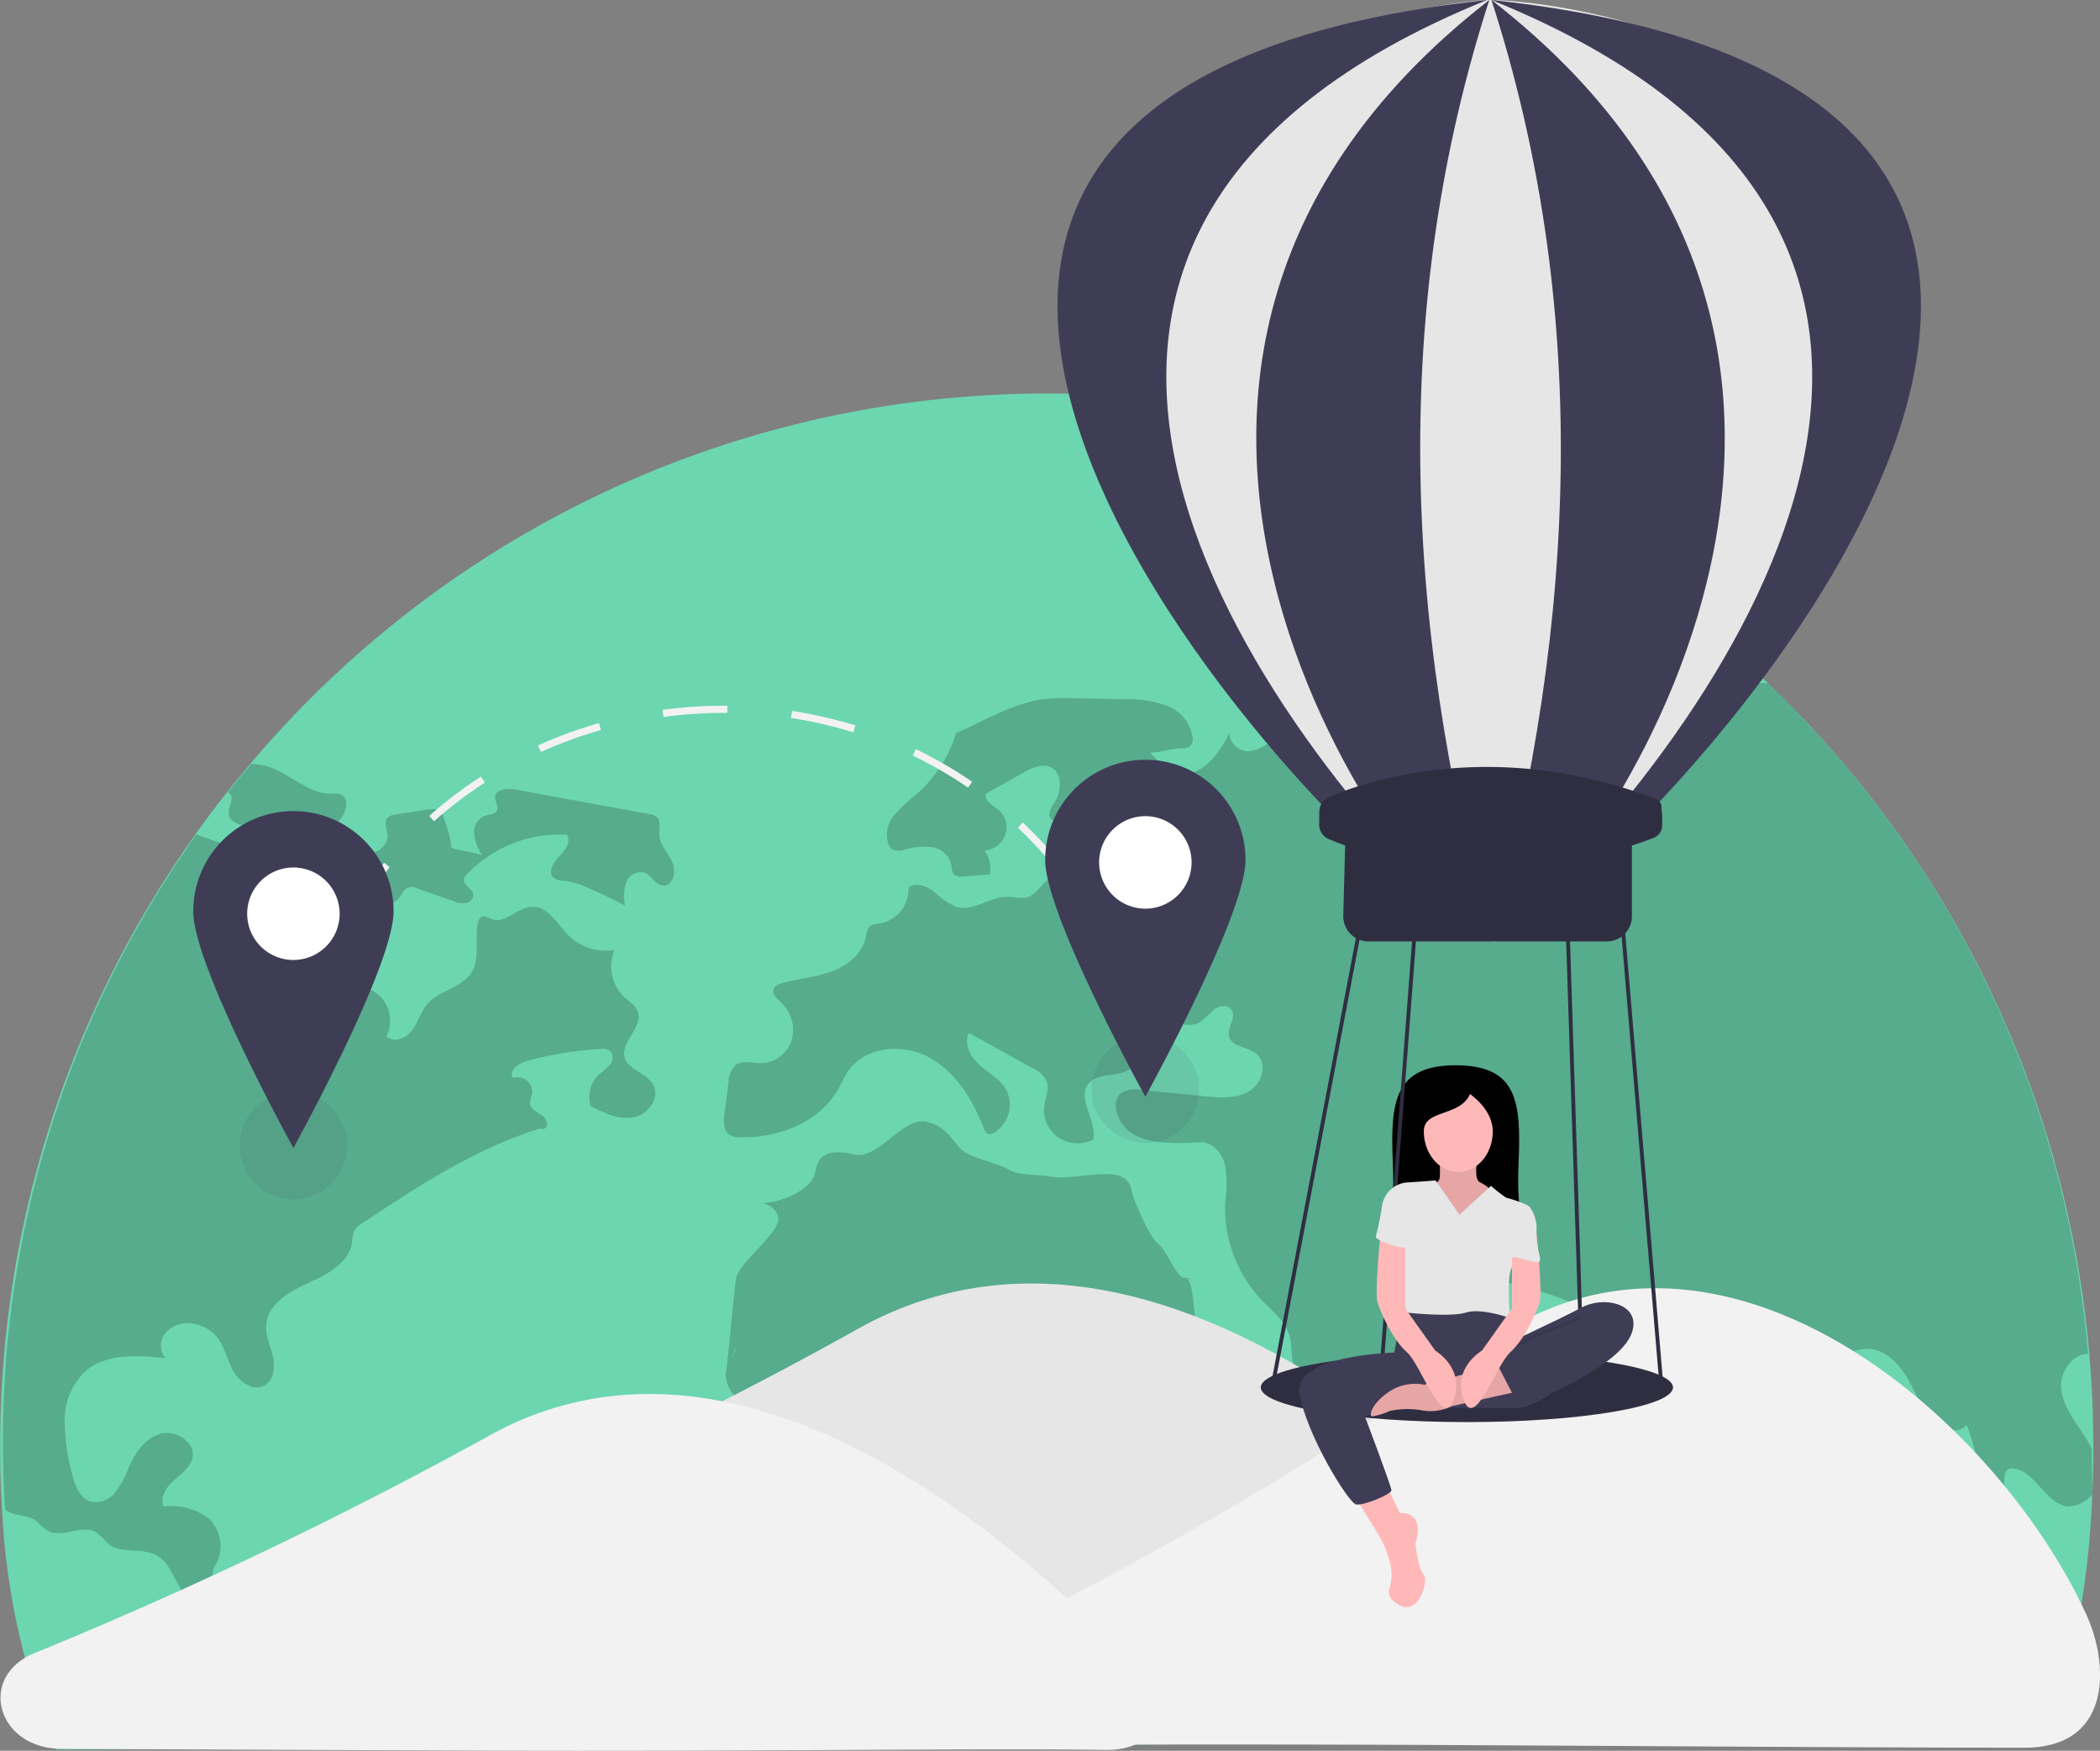 <svg id="illustration" xmlns="http://www.w3.org/2000/svg" viewBox="0 0 272.55 227.17"><rect x="0" y="0" width="272.55" height="227.17" fill="#808080" stroke="none"/><defs><style>.cls-1{fill:#6cd6b0;}.cls-2{fill:#56ac8d;}.cls-3,.cls-4{fill:none;stroke:#f2f2f2;stroke-miterlimit:10;stroke-width:0.93px;}.cls-4{stroke-dasharray:8.37 8.37;}.cls-5{fill:#fff;}.cls-6,.cls-7{fill:#3f3d56;}.cls-6{opacity:0.1;}.cls-8{fill:#e6e6e6;}.cls-9{fill:#f2f2f2;}.cls-10{fill:#2f2e41;}.cls-11{fill:#ffb8b8;}.cls-12{opacity:0.1;isolation:isolate;}</style></defs><g id="world"><path id="globe" class="cls-1" d="M7.3,227a91.46,91.46,0,0,1-7-30.52q-.29-4.35-.28-8.74a136.62,136.62,0,0,1,25-79c1.31-1.86,2.66-3.68,4.07-5.48,1-1.24,2-2.46,3-3.67A135.24,135.24,0,0,1,221.34,81.49q2.46,2,4.81,4.11,1.89,1.68,3.71,3.45a136.64,136.64,0,0,1,41.35,87.17c.32,3.8.47,7.63.47,11.5v.81c0,2.06-.07,4.11-.17,6.14a114.28,114.28,0,0,1-5.68,31.13"/><path id="america" class="cls-2" d="M80.56,227A7.47,7.47,0,0,1,77,225.51c-1-.7-1-2.11-1.21-3.29a9.2,9.2,0,0,0-7.43-7.45c-1.4-.22-2.92-.14-4.12-.91s-1.76-2.24-2.71-3.33c-1.53-1.73-3.94-2.35-6.2-2.88l-9.18-2.16c-1.63-.39-3.72-.59-4.61.84a6,6,0,0,0-.53,1.72,5.35,5.35,0,0,1-5,3.75,5.93,5.93,0,0,0-3.47-2.7,22.78,22.78,0,0,1-2.83-.66,4,4,0,0,1-1.81-5.3L28,203a4.94,4.94,0,0,0-.85-5.92,8,8,0,0,0-5.91-1.6c-.55-1.2.37-2.55,1.35-3.42s2.19-1.72,2.41-3c.34-2-2.27-3.59-4.25-3s-3.24,2.54-4.07,4.43A13.33,13.33,0,0,1,15,193.58a3.23,3.23,0,0,1-3.12,1.28c-1.63-.42-2.25-2.36-2.62-4a26.16,26.16,0,0,1-.87-6.7,8.74,8.74,0,0,1,2.53-6.09c2.7-2.49,6.86-2.25,10.51-1.85a2.68,2.68,0,0,1,.28-3.53,4,4,0,0,1,3.64-.89,5,5,0,0,1,2.81,1.68c1,1.27,1.34,3,2.12,4.41s2.55,2.67,4,1.9c1.25-.67,1.45-2.4,1.14-3.78s-1-2.72-.86-4.13c.21-2.69,3-4.31,5.47-5.42s5.27-2.6,5.66-5.27a4.89,4.89,0,0,1,.3-1.52,2.89,2.89,0,0,1,1.1-1c7.18-4.75,14.49-9.56,22.7-12.15.43-.14.47,0,.91-.09.61-.36.2-1.33-.38-1.72S69,144,68.8,143.3c-.1-.51.2-1,.27-1.52a1.88,1.88,0,0,0-1.76-2,1.77,1.77,0,0,0-.72.09c-.65-.87.65-1.89,1.7-2.18A46.3,46.3,0,0,1,78,136.11a1.75,1.75,0,0,1,1.1.18,1.33,1.33,0,0,1,.09,1.81,11.06,11.06,0,0,1-1.48,1.34,4.07,4.07,0,0,0-1.06,4.08c1.72.87,3.58,1.77,5.48,1.47s3.57-2.45,2.68-4.15-3.32-2-3.75-3.68c-.5-2,2.38-3.85,1.73-5.83-.28-.88-1.15-1.4-1.82-2a5.48,5.48,0,0,1-1.2-6.07,6.91,6.91,0,0,1-6-1.9c-1.45-1.45-2.6-3.77-4.66-3.69-1.89,0-3.51,2.26-5.28,1.59-.44-.17-.89-.5-1.31-.31a1.08,1.08,0,0,0-.49.81c-.45,2.14.32,4.59-.85,6.44-1.27,2-4.21,2.3-5.75,4.12-.84,1-1.16,2.31-1.93,3.35s-2.4,1.71-3.33.8a4.57,4.57,0,0,0-1.24-5.57,11.48,11.48,0,0,0-2.75-1.34,16.47,16.47,0,0,1-3.07-1.71,3.06,3.06,0,0,1-1.13-1.21,2.79,2.79,0,0,1,.08-1.91,7.79,7.79,0,0,1,6.21-5.14c1.22-.17,2.65-.12,3.47-1,.43-.5.65-1.25,1.28-1.44a1.78,1.78,0,0,1,1.18.14l4.59,1.61a3,3,0,0,0,1.63.27,1.09,1.09,0,0,0,1-1.16c-.15-.76-1.32-1.12-1.21-1.89a1.23,1.23,0,0,1,.38-.65,16.43,16.43,0,0,1,13-5.14c.58,1-.33,2.08-1.1,2.89S71,113.41,72,114a2.6,2.6,0,0,0,1.22.28,10.62,10.62,0,0,1,3.25,1q2.38,1,4.67,2.27a5.8,5.8,0,0,1,.11-3,2,2,0,0,1,2.41-1.31c.91.35,1.38,1.56,2.35,1.67,1.29.15,1.81-1.77,1.27-3s-1.62-2.18-1.7-3.49c-.07-.87.27-2-.43-2.48a1.77,1.77,0,0,0-.83-.3l-17.5-3.21c-1-.2-2.53,0-2.58,1,0,.59.5,1.18.27,1.72s-1.07.53-1.66.73a2.26,2.26,0,0,0-1.3,2.39A6.42,6.42,0,0,0,62.6,111c-1.14-.47-2.86-.56-4-1a15.48,15.48,0,0,0-1-3.85A1.35,1.35,0,0,0,56.06,105l-.24,0-4.51.69a1.76,1.76,0,0,0-1,.4c-.59.62,0,1.61,0,2.47a2.3,2.3,0,0,1-1.79,2,6.73,6.73,0,0,1-2.86,0l-6.31-1a10.35,10.35,0,0,0,4.77-3.19c.83-1,1.28-2.83.07-3.29A2.68,2.68,0,0,0,43,103c-2.86,0-5.12-2.37-7.79-3.38a7.61,7.61,0,0,0-2.63-.49l-3,3.67.18.11c.74.61-.18,1.77-.07,2.72.13,1.23,1.76,1.5,3,1.62s2.79,1.12,2.21,2.22c-3.1,1.07-6.24,0-9.41-1.2a135.85,135.85,0,0,0-25.1,78.9c0,2.94.1,5.84.28,8.73a3.46,3.46,0,0,0,.85.45c.93.36,2,.29,2.86.79.67.4,1.13,1.11,1.81,1.48,1.94,1.06,4.63-1,6.44.29A16.94,16.94,0,0,1,14,200.26c1.67,1.45,4.42.48,6.35,1.56,1.25.7,1.89,2.09,2.55,3.36,1.67,3.15,4.36,6.25,7.92,6.51a19.87,19.87,0,0,1,3.36.11c1.09.25,2.17,1.2,2,2.31-.3,1.9.64,4,.38,5.89-.45,3.48-4.83,3.5-5.25,7"/><path id="eurasia" class="cls-2" d="M271.56,193.87a4.14,4.14,0,0,1-3.14,1.59c-2.9-.25-4.13-4.44-7-4.91a1.11,1.11,0,0,0-.76.08c-.42.23-.5.8-.53,1.29-.12,2.39-.22,4.88.72,7.09,1.36,3.23,4.9,5.94,4.16,9.37-4-1.85-6.07-6.33-7-10.63s-1.1-8.81-2.79-12.88c-1.29,1.64-4,.29-5.15-1.44s-1.8-3.53-2.88-5.19-2.73-3.14-4.7-3.23-3.87,1.32-5.45,2.67a12.73,12.73,0,0,0-3.39,3.77c-1.1,2.23-.82,4.85-.87,7.33-.06,2.67-.62,5.5-2.45,7.47s-5.2,2.65-7.22.88a8.13,8.13,0,0,1-2-3.64A174.71,174.71,0,0,1,215.62,174c-.34,1.51-1.67,3.45-2.93,2.57a2.64,2.64,0,0,1-.67-.88c-2.36-4-6.71-6.38-11.12-7.82s-9-2.09-13.39-3.67a34.26,34.26,0,0,1-7-3.47,5.5,5.5,0,0,0-.33,5.59,4.47,4.47,0,0,0,5,2.11c1-.31,1.79-1,2.74-1.32s2.25-.16,2.67.76-.21,2,.1,2.88c.45,1.41,2.58,1.52,3.32,2.8a2.59,2.59,0,0,1-.69,3,12.88,12.88,0,0,1-2.81,1.73c-3.12,1.73-5.34,4.69-8.07,7s-6.58,4-9.83,2.51c.77-3.92-3.9-6.8-4.76-10.71-.29-1.29-.14-2.66-.54-3.91-.59-1.82-2.2-3.07-3.52-4.44a17.43,17.43,0,0,1-4.78-12.68,17.76,17.76,0,0,0,0-4.83c-.37-1.57-1.68-3.1-3.29-3-3.69.17-8.34.45-10.27-2.7-.7-1.13-1-2.77,0-3.63a3.47,3.47,0,0,1,2.66-.46l8.32.82c1.94.18,4,.34,5.71-.67s2.4-3.71.85-4.91c-1.12-.87-3.15-.83-3.48-2.21-.27-1.16,1-2.47.31-3.45-.49-.68-1.6-.5-2.28,0a14.53,14.53,0,0,1-1.92,1.68c-1.33.69-2.91,0-4.34-.42s-3.34-.48-4,.85.68,3.43-.08,4.91c-1,2-4.46.85-5.89,2.54-1.64,1.93,1.11,4.83.57,7.3a4.56,4.56,0,0,1-4.49-.26,4.36,4.36,0,0,1-1.88-4c.13-1.12.72-2.26.33-3.31a3.81,3.81,0,0,0-2-1.79q-4-2.25-8.08-4.47c-.75,1.39.2,3.11,1.39,4.16s2.66,1.83,3.44,3.21a4.21,4.21,0,0,1-1.58,5.55,1,1,0,0,1-.81.14,1.18,1.18,0,0,1-.52-.7c-1.42-3.65-3.56-7.24-7-9.15s-8.34-1.51-10.58,1.69c-.53.77-.9,1.64-1.36,2.45-2.46,4.28-7.75,6.3-12.69,6.17a2.48,2.48,0,0,1-1.39-.32c-.8-.55-.76-1.72-.64-2.69.18-1.36.35-2.72.52-4.08a3.3,3.3,0,0,1,.9-2.24c.92-.72,2.24-.27,3.41-.29a4.3,4.3,0,0,0,3.91-3,4.83,4.83,0,0,0-1.36-4.82c-.53-.51-1.24-1.14-1-1.82a1.52,1.52,0,0,1,1-.7c2.09-.6,4.31-.76,6.36-1.49s4.06-2.18,4.55-4.31c.15-.65.21-1.43.8-1.76a2.66,2.66,0,0,1,.93-.19,4.52,4.52,0,0,0,3.87-4.7c1-.69,2.37-.18,3.32.55a9.25,9.25,0,0,0,2.95,2c2.17.59,4.26-1.33,6.5-1.34,1,0,1.93.34,2.81,0s1.44-1.22,2.13-1.87,1.9-1.07,2.54-.36c-.19-1.34-.36-2.68-.55-4a7.91,7.91,0,0,0,6.44-1.17l-7-2.37a1.46,1.46,0,0,1-.66-.35c-.51-.55,0-1.4.41-2,1-1.5,1.16-4-.48-4.7-1.11-.51-2.38.1-3.45.69L127.93,103c-.16,1,1,1.53,1.77,2.18a3,3,0,0,1-1.94,5.17,3.66,3.66,0,0,1,.66,3.13l-3.44.25a1.48,1.48,0,0,1-1.12-.22c-.37-.33-.31-.9-.4-1.39a3,3,0,0,0-2.53-2.2,8.74,8.74,0,0,0-3.52.33,2.15,2.15,0,0,1-1.52,0,1.5,1.5,0,0,1-.6-.76,3.89,3.89,0,0,1,.78-3.73A22.18,22.18,0,0,1,119,103a17.09,17.09,0,0,0,5.1-7.89c1.89-.8,3.85-1.87,5.75-2.67a23.08,23.08,0,0,1,4.79-1.61,22.23,22.23,0,0,1,4.68-.22c2.14,0,4.29.07,6.42.12a15.33,15.33,0,0,1,5.62.81,5.26,5.26,0,0,1,3.43,4.18,1.3,1.3,0,0,1-.42,1.18,1.54,1.54,0,0,1-.81.19c-1.77,0-2.53.5-4.3.57,1.12,1.19,2.39,2.46,4,2.67,2.88.37,5-2.61,6.28-5.2a2.54,2.54,0,0,0,2.64,2.35,5.26,5.26,0,0,0,2-.78,39.22,39.22,0,0,1,18.62-4.81,2,2,0,0,1,1.53-2.21c1.33-.26,2.52.88,3.16,2.07s1,2.56,2,3.45,3,.85,3.37-.43-.9-2.3-2-3-2.2-2.07-1.47-3.15A95.87,95.87,0,0,1,206.06,86a7,7,0,0,0,2.79-.49,2.17,2.17,0,0,0,1.3-2.29,6.35,6.35,0,0,1-6.6-2.49c5.75-.47,11.77-.89,17.29.4l4.84,4.11c-.92,1-2.14,1.85-1.47,2.81a2,2,0,0,0,1.7.58c1.17,0,2.34,0,3.5,0A136.17,136.17,0,0,1,271,175.69c-2-.07-3.74,2.4-3.49,4.55.29,2.5,2.1,4.51,3.39,6.66a10.23,10.23,0,0,1,.57,1.09Z"/><path class="cls-3" d="M38.75,147c-.08-1.34-.11-2.67-.09-4"/><path class="cls-4" d="M39.54,134.68c4.44-22.88,25-40.94,50.72-42.53,27.27-1.7,51.05,15.66,56.72,39.95"/><path class="cls-3" d="M147.76,136.22c.19,1.31.32,2.64.41,4"/><g id="pin1"><circle class="cls-5" cx="148.65" cy="111.88" r="9.18"/><circle class="cls-6" cx="148.65" cy="141.33" r="6.97"/><path class="cls-7" d="M148.65,98.58a13,13,0,0,0-13,13h0c0,7.17,13,30.72,13,30.72s13-23.55,13-30.72a13,13,0,0,0-13-13Zm0,19.32a6,6,0,1,1,6-6,6,6,0,0,1-6,6Z"/></g><g id="pin2"><circle class="cls-5" cx="38.08" cy="118.54" r="9.18"/><circle class="cls-6" cx="38.08" cy="148.63" r="6.97"/><path class="cls-7" d="M38.08,105.24a13,13,0,0,0-13,13c0,7.17,13,30.71,13,30.71s13-23.54,13-30.71A13,13,0,0,0,38.08,105.24Zm0,19.32a6,6,0,1,1,6-6,6,6,0,0,1-6,6Z"/></g><path id="africa" class="cls-2" d="M99,156.11c1.1.25,2.17,1.21,2,2.31-.31,1.91-5.23,5.61-5.48,7.51-.45,3.49-.81,8.24-1.23,11.72,0,.77,1.24-3.32,1.15-2.56-.22.91-.91,1.65-1.15,2.56-.46,1.72.77,3.44,2.12,4.59s3,2.17,3.71,3.78.4,3.72.65,5.58c.56,4.08,4.08,7.1,7.7,9.05a8,8,0,0,1,3,2.19c.93,1.34.84,3.12,1.15,4.72.76,3.93,4.07,7.17,4.16,11.17a15.23,15.23,0,0,1-1.2,6.73c-1,2.82,4.27-3.24,4.69-.29,5.37,4.56-1.61-2.51,4.39,1.17l2.06.3c.23-1.26,2.85-.51,1.75-1.18,1-.37,1.88,1.34,2.64.59s2.82,1,2.34,0c1.64.2.69,1,1.76-.29.87-1,1.41,1.62,1.07.35s.88,1.52.87.19c3.89,0,3.58.19,7.61.07-.54-1.83,1.73-.27.08-1.21,0,0,0,0,0,0,1.69-.31,3.22-2.33,3.75-4a10.06,10.06,0,0,0,.08-5.14,2.72,2.72,0,0,1-.06-1.33h0a2.63,2.63,0,0,1,1.36-1.31l8.47-4.87a5.06,5.06,0,0,0,1.35-1,4,4,0,0,0,.3-3.91,20.38,20.38,0,0,1-1.36-3.86c-.52-4.06,3.83-7,5.3-10.8a16.18,16.18,0,0,0,.8-4.73c.12-1.73,6.4,6.73,5.09,5.63s-9.53-11.29-10.86-12.28-1.63-2.66-3-3.4-.78-7.92-2.13-8.24c-2.36-.54,2.42.25,0,0-1.35-.15-2.43-3.64-3.54-4.43s-3.36-5.89-3.54-7.08c-.68-3.79-6.84-1.09-10.63-1.77-1.41-.23-4.12-.12-5.32-.89s-5.24-1.57-6.2-2.66c-1.52-1.73-2.17-3-4.43-3.54-3.06-.71-6.33,5-9.39,4.25-1.62-.39-3.72-.6-4.6.83a6.25,6.25,0,0,0-.54,1.72c-.68,2.2-4.49,3.71-6.79,3.75"/></g><g id="clouds"><path class="cls-8" d="M65.42,217.31c-11.41,0-14.68-15.69-4.2-20.23a538.5,538.5,0,0,0,49.9-24.53c31.64-17.87,66.37,7.94,86.29,27.5a10.55,10.55,0,0,1-7.52,18.07c-18.92-.26-47.31-.58-79-.73C94.57,217.31,79.13,217.29,65.42,217.31Z"/><path class="cls-9" d="M144.78,226.37c-11.46,0-15.48-14.16-5.51-19.42a478.94,478.94,0,0,0,53.44-32.5c30.51-21.71,66.36,9.5,78.08,35.07,2.89,6.31,3.46,17.25-8.06,17.25-16.05,0-42.22-.17-70.21-.32C175.09,226.35,158.78,226.34,144.78,226.37Z"/><path class="cls-9" d="M8,226.91c-8.38,0-11-9.31-3.55-12.4a565.23,565.23,0,0,0,58.9-28.15c32.53-18.2,68.56,13.26,85.17,30.94,4.08,4.35,1.73,9.85-5,9.76-17-.23-47.54.22-80.44.09C41.89,227.07,23,227,8,226.91Z"/></g><g id="girlballoon"><path d="M198.23,159.13s-1.49-.18-1.14-8.23-.18-12.68-8.23-12.68H189c-8,0-8.58,4.63-8.23,12.68s-1.13,8.23-1.13,8.23Z"/><path class="cls-7" d="M214.62,108.73c-20.88,7.92-37.55,2.08-42.12.14a2.07,2.07,0,0,1-1.24-1.89h0a2.33,2.33,0,0,1,.08-.59,2.18,2.18,0,0,1,2.69-1.51c20.91,5.82,35.63,1.51,40.21-.2a1.07,1.07,0,0,1,.39-.07,1.11,1.11,0,0,1,1.11,1.11v1.39A1.73,1.73,0,0,1,214.62,108.73Z"/><g id="seat"><rect class="cls-10" x="147.65" y="145.81" width="68.11" height="0.5" transform="translate(22.31 316.19) rotate(-85.66)"/><rect class="cls-10" x="212.27" y="106.01" width="0.5" height="74.14" transform="translate(-11.26 18.35) rotate(-4.82)"/><rect class="cls-10" x="134.56" y="142.83" width="75.2" height="0.5" transform="translate(-0.59 285.44) rotate(-79.22)"/><rect class="cls-10" x="204.03" y="111.87" width="0.5" height="68.17" transform="translate(-4.6 6.66) rotate(-1.85)"/><ellipse class="cls-10" cx="190.38" cy="180.02" rx="26.75" ry="4.5"/></g><path class="cls-11" d="M175.8,194.08s1.55,2.54,3.17,5.15a13,13,0,0,1,1.53,4,5.55,5.55,0,0,1-.17,2.83c-.2.61-.11,1.48,1.32,2.23,2.54,1.34,3.81-3.31,3.11-4s-1.06-4-1.06-4c1.34-4.37-2-3.95-2-3.95l-1.83-3.74Z"/><path class="cls-7" d="M182.5,170.31c-.71.28-1.55,5.22-1.55,5.22l1.76,7.19,10.94-.07s3.24-1.69,4-4.44-2.54-8.12-2.54-8.12-3.95-.07-5.29-.77-5.37.28-5.37.28S183.2,170,182.5,170.31Z"/><path class="cls-11" d="M186.8,150.13a17.92,17.92,0,0,1,.07,2.54c-.07,1.13-1.2.77-1.2.77l-1.2.85,1.2,3.32,1.63,1.55,5.29-1.34,1.55-2.61a5,5,0,0,0-2-1.77c-1-.35-.35-3.31-.35-3.31Z"/><path class="cls-12" d="M186.8,150.13a17.92,17.92,0,0,1,.07,2.54c-.07,1.13-1.2.77-1.2.77l-1.2.85,1.2,3.32,1.63,1.55,5.29-1.34,1.55-2.61a5,5,0,0,0-2-1.77c-1-.35-.35-3.31-.35-3.31Z"/><path class="cls-11" d="M193.74,146.8c0,2.91-2,5.27-4.47,5.27s-4.48-2.36-4.48-5.27,4.66-1.82,6-4.85C190.8,142,193.74,143.89,193.74,146.8Z"/><path class="cls-8" d="M186.31,153.16s-1.48.14-3.88.28a3.61,3.61,0,0,0-3,2.69l3,3.31s-.07,4-.43,4.73.5,6.14.5,6.14,5.78.63,7.76,0,5.71.7,5.71.7-.42-5.15.15-6.35,0-3.95,0-3.95,2.46-3.74,2.39-4.09-2.82-1.2-3-1.2a17.37,17.37,0,0,1-2-1.55l-4.09,3.74Z"/><path class="cls-7" d="M192.83,182.69s2.44,0,4.13,0,4.52-2,4.52-2,8.68-3.74,10.23-7.55-3.32-5.15-6.49-3.46S194.14,175,194.14,175Z"/><path class="cls-7" d="M185.6,181.17l-8.46,2.61s3.45,9.1,3.45,9.6-3.59,2-4.58,1.83-6.42-9-7.34-14.32,13.26-5.43,13.26-5.43Z"/><path class="cls-11" d="M197,180.54l-8.61,1.92a6.14,6.14,0,0,1-3.74.55,10.9,10.9,0,0,0-4.3.07,8.55,8.55,0,0,1-2.26.7c-.49-.07,0-1.76,2.26-3.24a6.09,6.09,0,0,1,4.59-.85s1.69-1.27,2.47-.92,7.76-2.11,7.76-2.11Z"/><path class="cls-12" d="M197,180.54l-8.61,1.92a6.14,6.14,0,0,1-3.74.55,10.9,10.9,0,0,0-4.3.07,8.55,8.55,0,0,1-2.26.7c-.49-.07,0-1.76,2.26-3.24a6.09,6.09,0,0,1,4.59-.85s1.69-1.27,2.47-.92,7.76-2.11,7.76-2.11Z"/><path class="cls-12" d="M209.77,173c1.48,1-7.34,6.84-8.82,7.12s-4.2.62-4.2.62l-2.64-4s3.87-3.3,5.07-3.58,5.51-2.12,5.51-2.12A24.35,24.35,0,0,1,209.77,173Z"/><path class="cls-7" d="M210.65,173c1.48,1-7.34,6.84-8.82,7.12l-5.36,1.06-2.33-4.51s4.73-3.25,5.93-3.53,5.5-2.12,5.5-2.12A24.35,24.35,0,0,1,210.65,173Z"/><g id="balloon"><path class="cls-8" d="M247.72,42.46c0,35.51-49.71,79.72-53.91,79.72-4.83,0-55.1-44.21-55.1-79.72S187.82-.08,193.57,0C203.85.15,247.72,6.94,247.72,42.46Z"/><path class="cls-7" d="M193.57,0c12.65,39.15,11.37,80-.09,122.13C200.39,122.17,258.16,50.14,193.57,0Z"/><path class="cls-7" d="M193.57,0c76,30.75,30.47,94.09.24,122.18C209.55,116.44,310.56,12.53,193.57,0Z"/><path class="cls-7" d="M193,0c-76,30.75-30.47,94.09-.24,122.18C177,116.44,76,12.53,193,0Z"/><path class="cls-7" d="M193.29,0c-12.63,39.14-11.32,80,.18,122.13C186.55,122.16,128.73,50.16,193.29,0Z"/></g><path id="balloon_base" data-name="balloon base" class="cls-10" d="M215,103.71c-20.95-8.1-37.73-2.33-42.45-.33a2.19,2.19,0,0,0-1.33,2V107a.78.78,0,0,0,0,.26,0,0,0,0,0,0,0,2.07,2.07,0,0,0,1.19,1.58c.55.23,1.28.52,2.17.84l-.24,9.12a3.26,3.26,0,0,0,3.26,3.35h30.94a3.26,3.26,0,0,0,3.26-3.26v-9.23c.9-.3,1.81-.61,2.73-1a1.73,1.73,0,0,0,1.12-1.62v-2.36A1.12,1.12,0,0,0,215,103.71Z"/><path class="cls-11" d="M199.39,159.65s.85,8.12.43,9.39-1.91,4.72-3.81,6.42-4.59,10.23-6.07,6.13,2.4-6.35,2.4-6.35l3.89-5.47,0-8.9Z"/><path class="cls-8" d="M195.9,159.16l-1,3.74s1.48.56,1.45.25,2.78.81,3.34.59-.35-1.62-.28-3.88a4.77,4.77,0,0,0-.92-3.31h-.91Z"/><path class="cls-11" d="M182.38,160.87l0,8.9,3.89,5.47s3.88,2.26,2.4,6.35-4.17-4.44-6.07-6.13-3.39-5.15-3.81-6.42.42-9.39.42-9.39Z"/><path class="cls-8" d="M183.42,158s-.29,3.46-.85,3.81-4.3-.92-4-1.41a34.7,34.7,0,0,0,.84-4.23l1.49-.85Z"/></g></svg>
